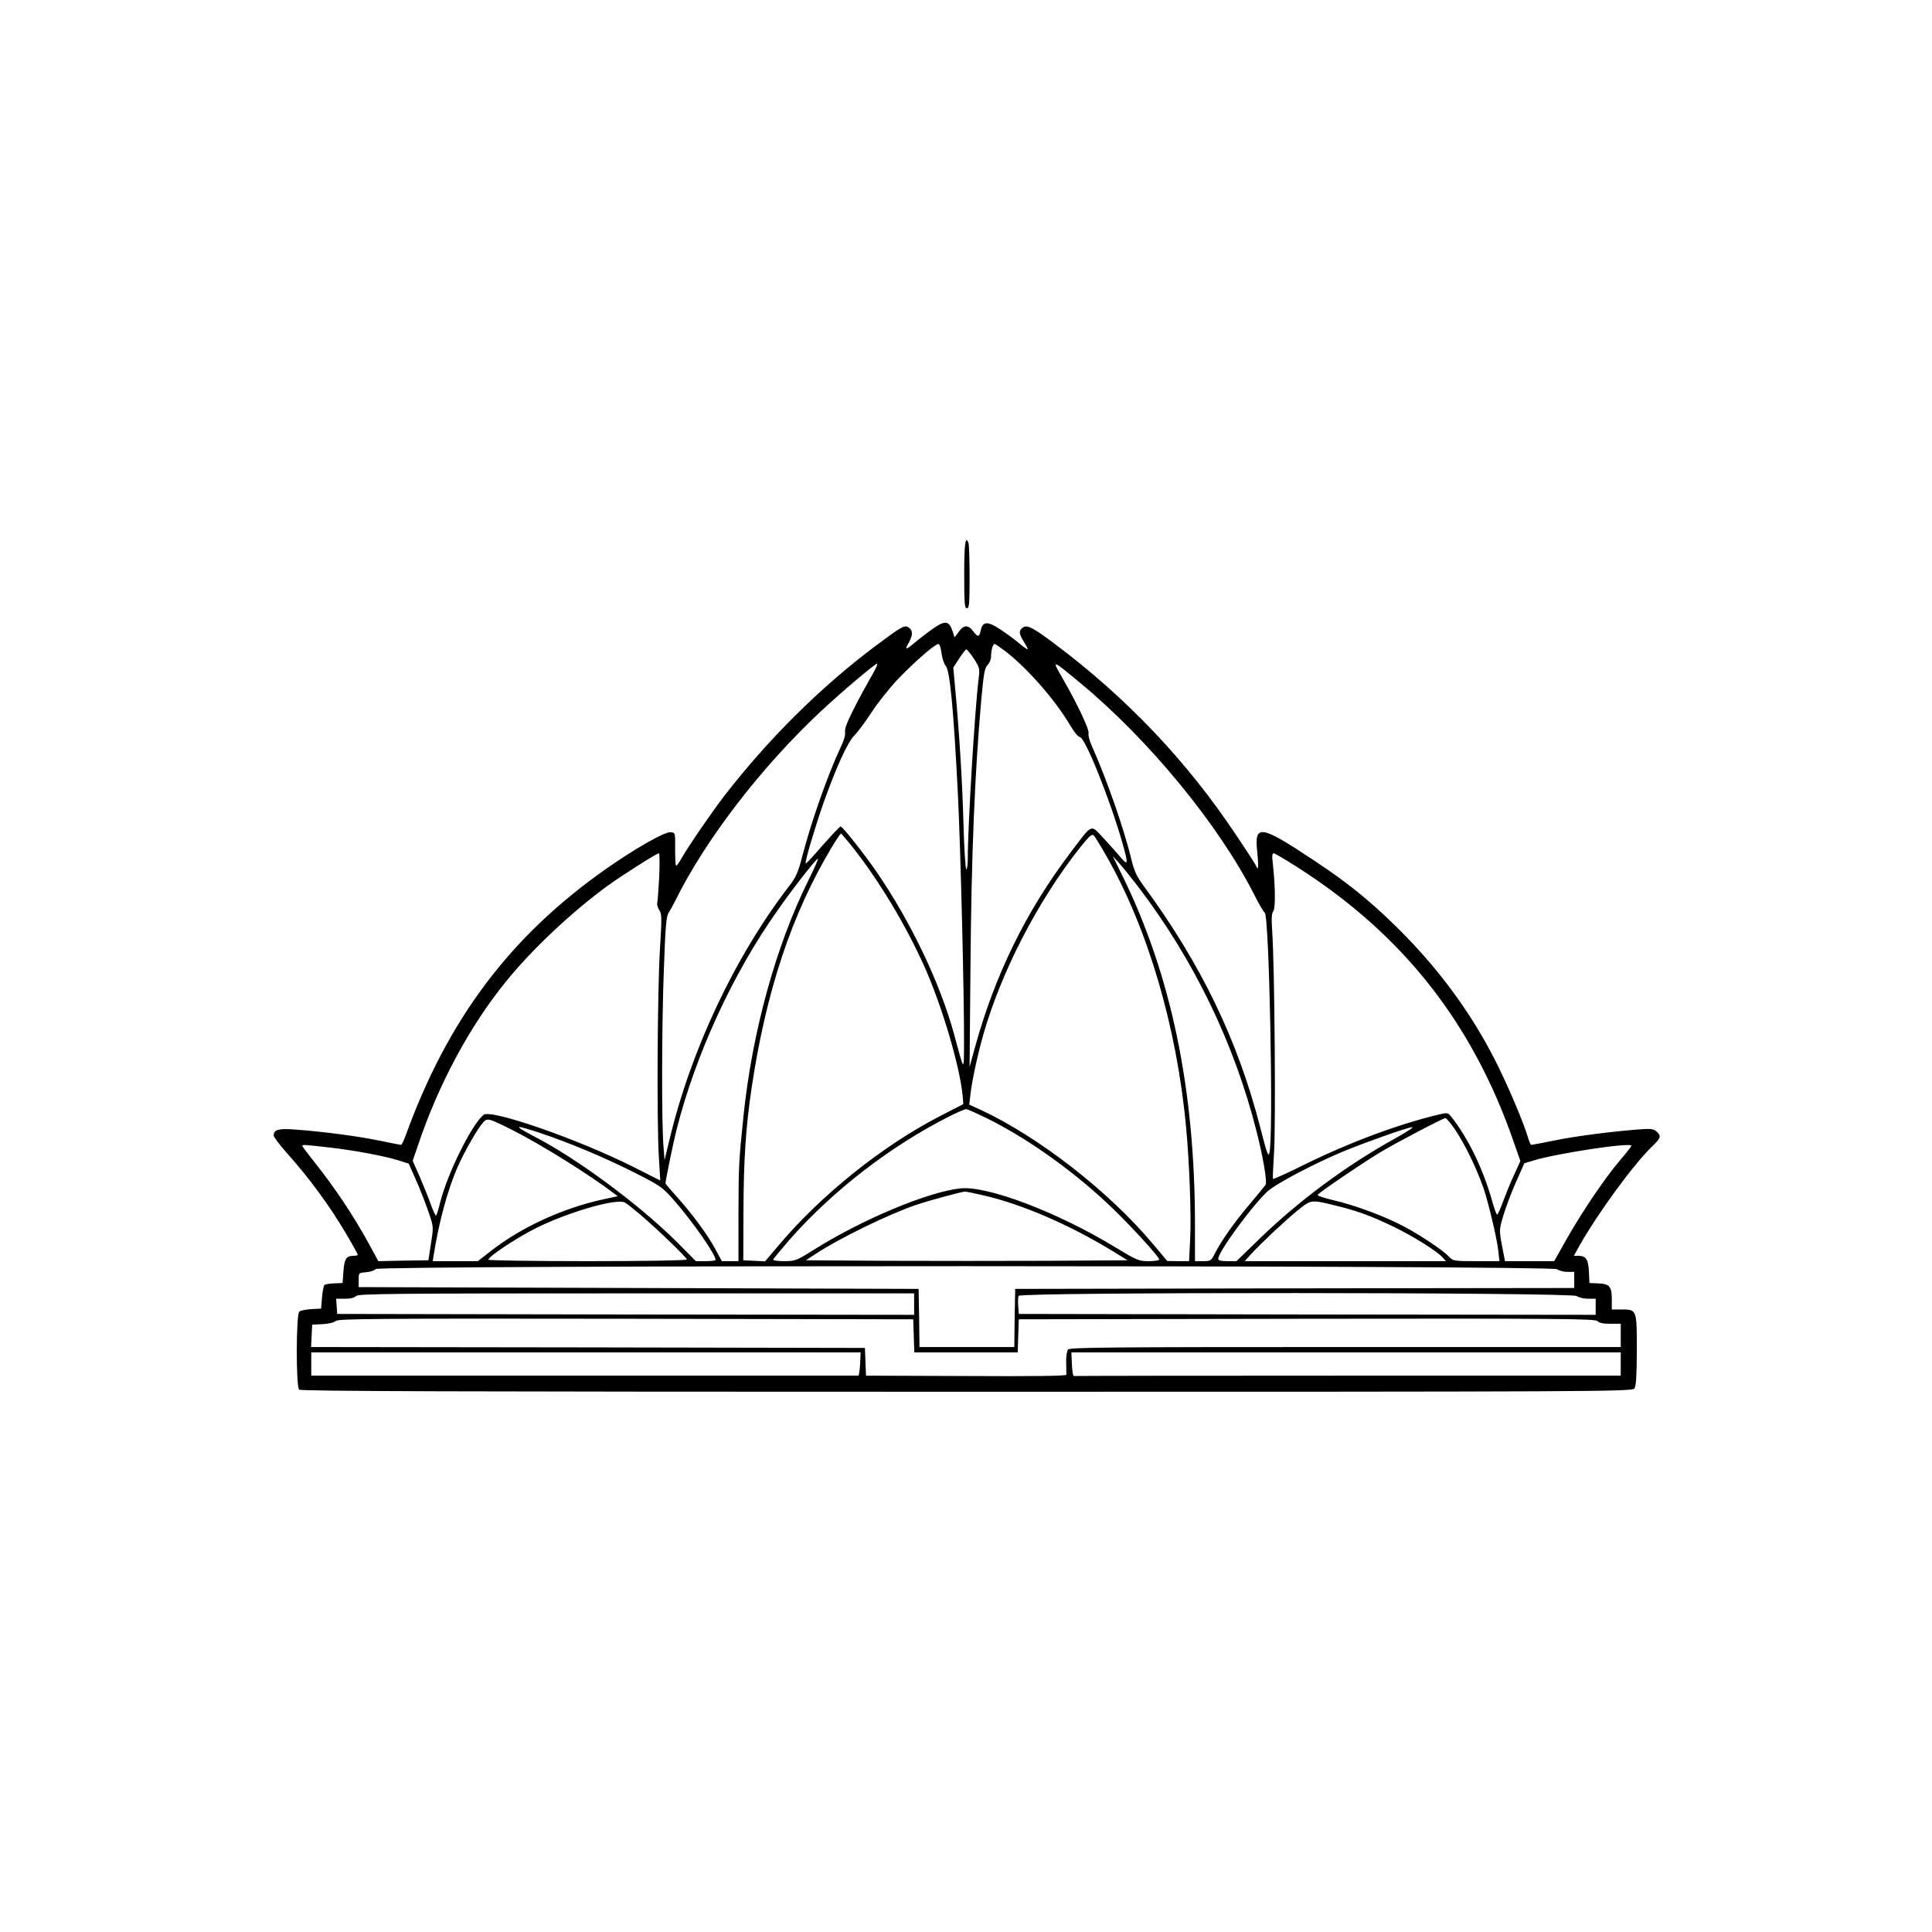 <svg xmlns="http://www.w3.org/2000/svg" width="1440" height="1440" preserveAspectRatio="xMidYMid meet" version="1.0" viewBox="0 0 1080 1080"><g fill="#000" stroke="none"><path d="M5390 7590 c0 -162 2 -190 15 -190 13 0 15 26 15 174 0 96 -3 181 -6 190 -17 46 -24 -2 -24 -174z" transform="translate(0,1080) scale(0.1,-0.1)"/><path d="M5220 7289 c-25 -17 -65 -48 -90 -68 -68 -57 -76 -59 -50 -14 24 44 24 70 -2 86 -22 14 -37 6 -184 -104 -307 -230 -599 -520 -846 -839 -69 -90 -203 -285 -240 -351 -12 -21 -25 -39 -28 -39 -4 0 -6 42 -6 93 1 92 1 92 -25 95 -32 4 -200 -92 -361 -205 -537 -377 -886 -842 -1122 -1495 -10 -27 -21 -48 -24 -48 -4 0 -59 11 -122 24 -115 24 -309 50 -472 62 -91 7 -118 -1 -118 -33 0 -9 31 -50 68 -92 135 -151 247 -304 346 -473 31 -53 56 -99 56 -102 0 -3 -10 -6 -22 -6 -42 0 -53 -16 -58 -86 l-5 -66 -47 -2 c-26 -1 -51 -5 -55 -10 -4 -4 -10 -35 -13 -69 l-5 -62 -55 -3 c-30 -2 -60 -8 -67 -14 -18 -15 -19 -418 -1 -436 9 -9 852 -12 3731 -12 3531 0 3720 1 3733 18 10 13 13 66 14 214 0 229 0 228 -86 228 l-54 0 0 59 c0 70 -13 85 -79 87 l-46 2 -3 63 c-3 69 -16 89 -60 89 l-24 0 32 58 c103 181 298 449 404 552 51 49 54 59 26 85 -17 15 -31 17 -107 11 -159 -13 -346 -37 -467 -62 -65 -13 -122 -24 -126 -24 -4 0 -12 19 -19 43 -27 90 -116 298 -184 432 -140 274 -323 520 -553 746 -151 148 -274 247 -457 368 -302 201 -336 206 -319 49 8 -75 6 -112 -5 -81 -2 7 -53 86 -113 175 -276 415 -617 773 -1025 1077 -117 87 -146 101 -170 81 -21 -17 -19 -34 10 -80 14 -22 22 -40 19 -40 -3 0 -27 17 -53 39 -25 21 -72 55 -103 75 -66 44 -95 42 -105 -5 -8 -41 -16 -43 -42 -9 -28 39 -54 38 -82 -2 l-23 -31 -9 29 c-21 64 -41 68 -107 23z m43 -140 c4 -29 14 -60 23 -70 24 -27 44 -231 69 -724 15 -306 35 -1122 34 -1385 -1 -164 3 -168 -56 50 -78 285 -242 628 -432 905 -68 99 -191 255 -202 255 -4 0 -49 -47 -100 -105 -50 -58 -93 -104 -95 -102 -7 6 53 206 100 340 72 202 134 338 173 377 19 19 62 77 95 128 33 51 99 134 146 184 93 97 208 198 228 198 6 0 14 -22 17 -51z m359 9 c127 -99 279 -274 363 -417 20 -34 43 -61 51 -61 29 0 167 -343 239 -594 34 -121 32 -130 -17 -71 -24 28 -67 76 -97 108 -65 69 -54 74 -176 -88 -249 -328 -423 -684 -535 -1090 l-30 -110 5 555 c5 636 24 1089 61 1505 13 142 19 173 35 188 10 10 19 30 19 45 0 36 10 72 20 72 5 0 32 -19 62 -42z m-178 -40 c33 -52 34 -55 26 -118 -20 -158 -60 -816 -60 -997 0 -35 -4 -63 -8 -63 -5 0 -12 112 -16 250 -6 237 -24 523 -47 767 l-10 111 33 51 c18 28 36 51 40 51 4 0 23 -24 42 -52z m-557 -70 c-64 -114 -78 -139 -122 -226 -31 -62 -45 -101 -41 -115 3 -13 -6 -46 -24 -83 -72 -153 -166 -419 -216 -614 -23 -88 -35 -115 -74 -165 -305 -397 -552 -923 -671 -1430 l-24 -100 -6 75 c-11 128 -10 681 2 990 9 248 13 299 28 320 9 14 25 43 36 65 168 341 481 748 815 1060 111 104 301 265 313 265 4 0 -3 -19 -16 -42z m1153 -67 c381 -315 772 -791 969 -1178 28 -56 56 -103 61 -105 25 -9 50 -1256 26 -1343 -6 -25 -14 -3 -51 142 -125 486 -329 911 -650 1348 -43 59 -55 85 -74 165 -41 165 -136 438 -215 614 -15 32 -24 66 -21 76 6 19 -60 160 -141 301 -67 116 -68 116 96 -20z m-1266 -927 c144 -183 292 -431 393 -656 100 -223 201 -567 215 -731 l3 -39 -130 -67 c-322 -166 -666 -441 -907 -728 l-71 -84 -61 3 -61 3 1 275 c1 288 13 468 45 685 81 543 224 974 448 1348 25 42 49 77 52 77 3 0 36 -39 73 -86z m1410 -38 c231 -402 394 -955 446 -1514 19 -200 30 -503 23 -629 l-6 -123 -61 0 -61 1 -80 95 c-245 293 -639 599 -963 750 l-64 29 7 58 c8 72 38 214 70 327 99 352 306 753 540 1049 56 70 69 81 80 70 7 -8 38 -58 69 -113z m-2499 -118 c-4 -73 -9 -139 -11 -147 -2 -8 3 -25 11 -38 15 -22 15 -45 4 -221 -14 -230 -18 -967 -6 -1159 l8 -132 -153 77 c-304 153 -795 324 -835 290 -67 -56 -200 -324 -242 -488 -9 -38 -20 -72 -23 -75 -3 -3 -15 23 -28 57 -12 35 -40 105 -62 156 l-41 93 28 82 c115 344 291 672 495 922 144 178 365 386 566 533 80 58 275 182 287 182 5 0 5 -60 2 -132z m3563 57 c595 -378 987 -877 1217 -1548 l34 -97 -33 -73 c-19 -39 -46 -107 -62 -149 -16 -43 -31 -78 -35 -78 -3 0 -14 28 -24 63 -51 186 -136 363 -233 485 -17 22 -21 23 -68 12 -227 -54 -503 -157 -762 -285 -90 -45 -165 -78 -166 -75 -2 3 1 70 6 150 10 150 3 1042 -10 1227 -5 78 -4 107 6 120 13 18 11 144 -4 276 -4 32 -2 47 6 47 6 0 64 -34 128 -75z m-883 -115 c309 -407 534 -871 658 -1360 39 -152 62 -290 51 -304 -5 -7 -46 -58 -92 -112 -86 -102 -153 -198 -191 -271 -20 -41 -24 -43 -66 -43 l-45 0 0 203 c0 758 -133 1397 -406 1952 l-54 110 36 -40 c20 -22 69 -83 109 -135z m-1844 43 c-183 -368 -316 -849 -365 -1323 -26 -252 -27 -271 -28 -543 l0 -267 -47 0 -46 0 -37 69 c-43 80 -133 201 -218 295 -33 37 -60 68 -60 71 0 15 45 234 62 300 106 419 315 874 564 1225 87 125 217 290 226 290 4 0 -19 -53 -51 -117z m1011 -1342 c227 -114 488 -302 692 -500 114 -111 256 -267 256 -282 0 -5 -27 -9 -59 -9 -56 0 -65 4 -192 81 -320 194 -709 341 -859 326 -182 -19 -552 -174 -825 -346 -93 -58 -100 -61 -162 -61 -36 0 -63 4 -61 9 2 5 45 57 96 116 241 272 560 518 888 684 43 22 86 40 94 41 8 0 68 -27 132 -59z m-2662 -61 c155 -78 433 -252 559 -349 l24 -18 -79 -17 c-227 -49 -460 -156 -631 -290 l-72 -56 -126 0 -126 0 6 38 c30 187 78 362 132 486 39 89 114 220 145 253 23 24 29 23 168 -47z m5241 37 c58 -73 135 -226 181 -356 28 -82 74 -276 83 -348 l7 -63 -129 0 c-125 0 -130 1 -153 25 -34 36 -153 116 -250 168 -105 56 -275 120 -397 148 -51 12 -90 25 -87 30 8 13 237 169 342 233 81 50 358 195 372 196 3 0 17 -15 31 -33z m-5099 -48 c164 -54 369 -140 531 -222 150 -76 160 -83 224 -156 106 -121 233 -303 233 -334 0 -4 -25 -7 -55 -7 l-55 0 -107 108 c-212 210 -556 465 -798 590 -119 62 -112 67 27 21z m4783 -35 c-268 -149 -530 -343 -746 -551 l-137 -133 -51 0 c-35 0 -51 4 -51 13 0 38 179 284 272 374 45 43 260 157 433 229 125 51 356 133 380 133 11 1 -34 -29 -100 -65z m-5950 -49 c146 -17 308 -48 387 -73 l53 -17 42 -95 c23 -52 54 -132 69 -177 28 -81 28 -82 13 -175 l-14 -93 -140 -2 -140 -3 -50 92 c-87 160 -198 326 -314 470 -33 42 -61 79 -61 82 0 8 8 8 155 -9z m7275 10 c0 -3 -28 -39 -63 -80 -84 -98 -207 -280 -297 -437 l-72 -128 -138 0 -137 0 -17 88 c-16 87 -15 90 8 168 13 43 44 127 70 185 l47 106 52 16 c133 40 547 103 547 82z m-3632 -275 c217 -48 486 -164 729 -312 l86 -53 -446 -3 c-245 -1 -649 -1 -899 0 l-453 3 55 36 c136 89 407 221 565 275 66 22 238 69 268 73 4 1 47 -8 95 -19z m-1905 -113 c96 -82 257 -238 257 -248 0 -5 -250 -9 -555 -9 -305 0 -555 4 -555 8 0 18 159 123 265 176 183 91 450 168 498 144 10 -5 50 -37 90 -71z m3890 52 c118 -29 191 -56 312 -114 112 -54 246 -137 279 -174 l19 -21 -563 0 -562 0 34 38 c57 62 189 186 261 245 78 63 74 62 220 26z m1231 -354 c11 -8 37 -15 58 -15 l38 0 0 -45 0 -45 -1562 -2 -1563 -3 -3 -162 -2 -163 -265 0 -265 0 -2 163 -3 162 -1565 5 -1565 5 0 40 c0 40 0 40 42 43 23 2 47 10 53 18 19 22 6575 21 6604 -1z m-3594 -195 l0 -60 -1612 2 -1613 3 -3 43 -3 42 49 0 c32 0 54 5 62 15 11 13 197 15 1566 15 l1554 0 0 -60z m3704 45 c11 -8 39 -15 63 -15 l43 0 0 -45 0 -45 -1612 2 -1613 3 -3 44 c-2 24 -1 50 2 57 8 22 3092 20 3120 -1z m-3706 -222 l3 -93 289 0 289 0 3 93 3 92 1611 3 c1424 2 1613 0 1624 -13 8 -10 31 -15 71 -15 l59 0 0 -65 0 -65 -1539 0 c-1327 0 -1540 -2 -1551 -14 -6 -9 -11 -40 -10 -73 1 -32 1 -62 1 -68 -1 -7 -193 -9 -561 -7 l-559 2 -3 78 -3 77 -1548 3 -1548 2 3 63 3 62 59 3 c34 2 65 9 73 18 13 12 229 14 1621 12 l1607 -3 3 -92z m-300 -158 c-2 -36 -6 -65 -10 -65 -5 0 -694 0 -1533 0 l-1525 0 0 65 0 65 1535 0 1536 0 -3 -65z m4252 0 l0 -65 -1525 0 c-839 0 -1528 -1 -1532 -2 -5 -2 -9 27 -11 65 l-3 67 1536 0 1535 0 0 -65z" transform="translate(0,1080) scale(0.1,-0.1)"/></g></svg>